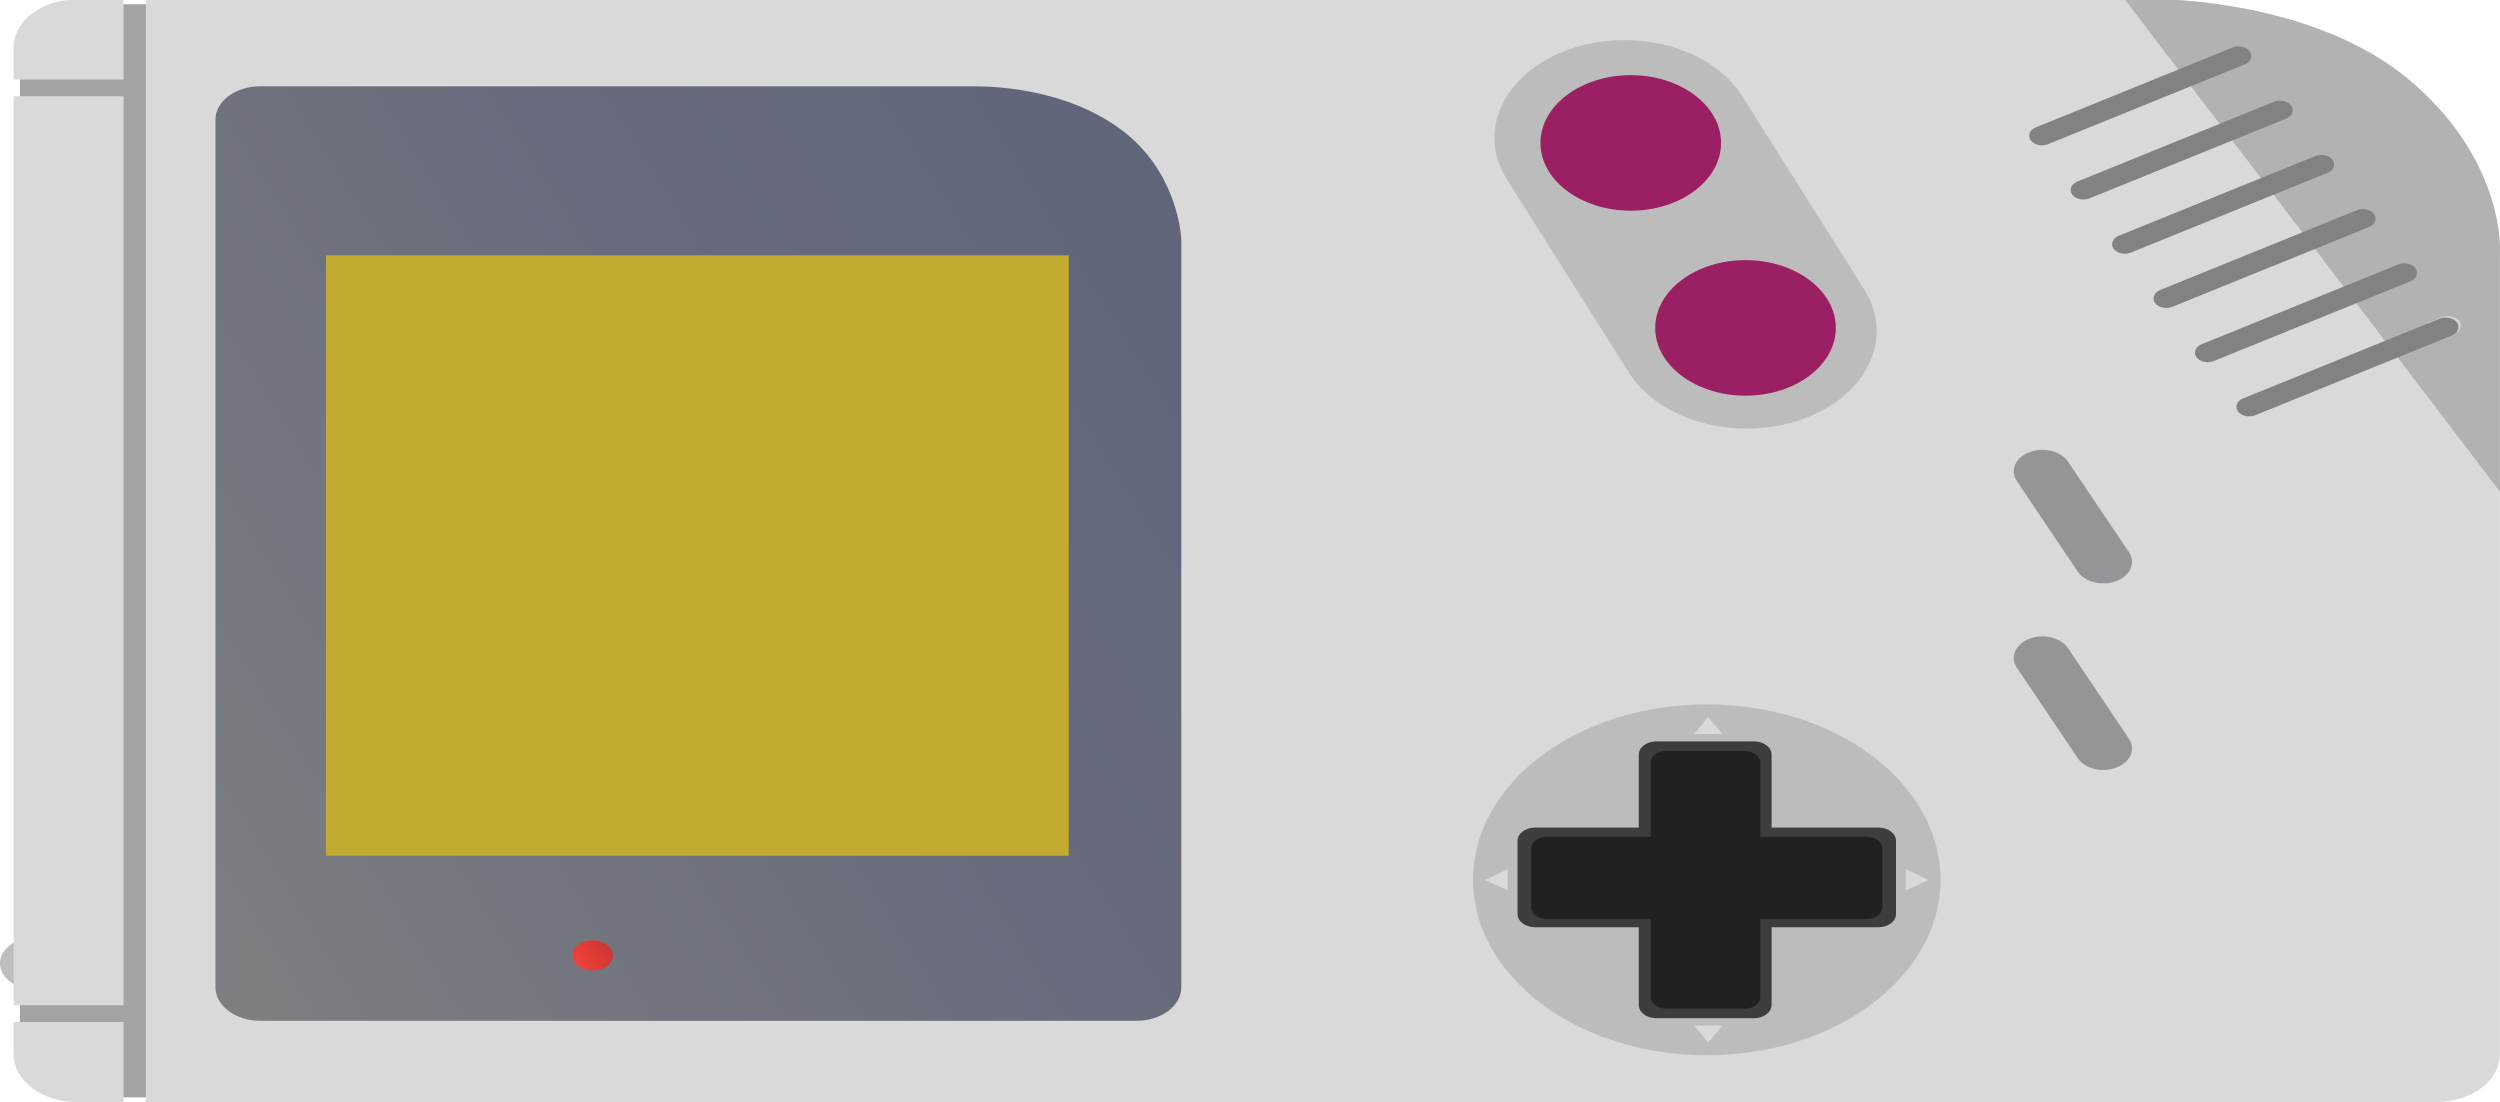 <?xml version="1.0" encoding="UTF-8" standalone="no"?>
<svg
   xmlns:dc="http://purl.org/dc/elements/1.1/"
   xmlns:cc="http://creativecommons.org/ns#"
   xmlns:rdf="http://www.w3.org/1999/02/22-rdf-syntax-ns#"
   xmlns:svg="http://www.w3.org/2000/svg"
   xmlns="http://www.w3.org/2000/svg"
   xmlns:sodipodi="http://sodipodi.sourceforge.net/DTD/sodipodi-0.dtd"
   xmlns:inkscape="http://www.inkscape.org/namespaces/inkscape"
   viewBox="0 0 373.704 164.744"
   height="164.744"
   width="373.704"
   xml:space="preserve"
   version="1.1"
   id="svg2"
   sodipodi:docname="console.svg"
   inkscape:version="0.92.2 (5c3e80d, 2017-08-06)"><sodipodi:namedview
     pagecolor="#ffffff"
     bordercolor="#666666"
     borderopacity="1"
     objecttolerance="10"
     gridtolerance="10"
     guidetolerance="10"
     inkscape:pageopacity="0"
     inkscape:pageshadow="2"
     inkscape:window-width="1920"
     inkscape:window-height="1017"
     id="namedview117"
     showgrid="false"
     fit-margin-top="0"
     fit-margin-left="0"
     fit-margin-right="0"
     fit-margin-bottom="0"
     inkscape:zoom="0.6315163"
     inkscape:cx="186.85158"
     inkscape:cy="109.82971"
     inkscape:window-x="-8"
     inkscape:window-y="-8"
     inkscape:window-maximized="1"
     inkscape:current-layer="svg2" /><defs
     id="defs6"><clipPath
       id="clipPath16"
       clipPathUnits="userSpaceOnUse"><path
         id="path18"
         d="M 0,298.963 H 175.727 V 0 H 0 Z"
         inkscape:connector-curvature="0" /></clipPath><linearGradient
       id="linearGradient56"
       spreadMethod="pad"
       gradientTransform="matrix(2.142,-3.709,-3.709,-2.142,141.529,25.472)"
       gradientUnits="userSpaceOnUse"
       y2="0"
       x2="1"
       y1="0"
       x1="0"><stop
         id="stop58"
         offset="0"
         style="stop-opacity:1;stop-color:#c9c9c9" /><stop
         id="stop60"
         offset="1"
         style="stop-opacity:1;stop-color:#a8a8a8" /></linearGradient><clipPath
       id="clipPath68"
       clipPathUnits="userSpaceOnUse"><path
         id="path70"
         d="M 0,298.963 H 175.727 V 0 H 0 Z"
         inkscape:connector-curvature="0" /></clipPath><linearGradient
       id="linearGradient160"
       spreadMethod="pad"
       gradientTransform="matrix(66.658,-142.948,-142.948,-66.658,52.742,289.813)"
       gradientUnits="userSpaceOnUse"
       y2="0"
       x2="1"
       y1="0"
       x1="0"><stop
         id="stop162"
         offset="0"
         style="stop-opacity:1;stop-color:#7c7f81" /><stop
         id="stop164"
         offset="0.015"
         style="stop-opacity:1;stop-color:#7c7e81" /><stop
         id="stop166"
         offset="0.625"
         style="stop-opacity:1;stop-color:#676b7c" /><stop
         id="stop168"
         offset="1"
         style="stop-opacity:1;stop-color:#60657a" /></linearGradient><clipPath
       id="clipPath176"
       clipPathUnits="userSpaceOnUse"><path
         id="path178"
         d="M 0,298.963 H 175.727 V 0 H 0 Z"
         inkscape:connector-curvature="0" /></clipPath><linearGradient
       id="linearGradient194"
       spreadMethod="pad"
       gradientTransform="matrix(2.041,-4.377,-4.377,-2.041,22.359,230.276)"
       gradientUnits="userSpaceOnUse"
       y2="0"
       x2="1"
       y1="0"
       x1="0"><stop
         id="stop196"
         offset="0"
         style="stop-opacity:1;stop-color:#ef4237" /><stop
         id="stop198"
         offset="1"
         style="stop-opacity:1;stop-color:#cd3634" /></linearGradient><clipPath
       id="clipPath206"
       clipPathUnits="userSpaceOnUse"><path
         id="path208"
         d="M 0,298.963 H 175.727 V 0 H 0 Z"
         inkscape:connector-curvature="0" /></clipPath></defs><g
     transform="matrix(0,-0.938,-1.25,0,373.704,164.744)"
     id="g10"><g
       id="g12"><g
         clip-path="url(#clipPath16)"
         id="g14"><g
           transform="translate(25.982,296.222)"
           id="g20"><path
             id="path22"
             style="fill:#bdbec0;fill-opacity:1;fill-rule:nonzero;stroke:none"
             d="M 0,0 C -0.564,1.598 -2.084,2.741 -3.873,2.741 -5.663,2.741 -7.182,1.598 -7.746,0 Z"
             inkscape:connector-curvature="0" /></g><g
           transform="translate(162.958,296.576)"
           id="g24"><path
             id="path26"
             style="fill:#a3a3a3;fill-opacity:1;fill-rule:nonzero;stroke:none"
             d="m 0,0 h -2.668 -144.852 -2.668 l -12.007,-12.389 V -16.2 H 12.008 v 3.811 z"
             inkscape:connector-curvature="0" /></g><g
           transform="translate(12.77,297.339)"
           id="g28"><path
             id="path30"
             style="fill:#d9d9d9;fill-opacity:1;fill-rule:nonzero;stroke:none"
             d="m 0,0 h -5.146 c -4.211,0 -7.624,-3.413 -7.624,-7.624 v -5.527 H 0 Z"
             inkscape:connector-curvature="0" /></g><g
           transform="translate(168.103,297.339)"
           id="g32"><path
             id="path34"
             style="fill:#d9d9d9;fill-opacity:1;fill-rule:nonzero;stroke:none"
             d="m 0,0 h -5.146 v -13.151 h 12.77 v 5.527 C 7.624,-3.413 4.211,0 0,0"
             inkscape:connector-curvature="0" /></g><g
           transform="translate(22.871,297.339)"
           id="g36"><path
             id="path38"
             style="fill:#d9d9d9;fill-opacity:1;fill-rule:nonzero;stroke:none"
             d="M 0,0 H -7.433 V -13.151 H 137.419 V 0 H 9.911 Z"
             inkscape:connector-curvature="0" /></g><g
           transform="translate(88.055,0.009)"
           id="g40"><path
             id="path42"
             style="fill:#d9d9d9;fill-opacity:1;fill-rule:nonzero;stroke:none"
             d="m 0,0 h 47.267 c 0,0 14.484,-0.736 27.445,10.734 C 87.673,22.205 87.673,40.6 87.673,40.6 V 281.511 H -88.055 V 7.625 C -88.055,3.414 -84.642,0 -80.431,0 h 70.519 z"
             inkscape:connector-curvature="0" /></g></g></g><g
       id="g44"><g
         id="g46"><g
           id="g52"><g
             id="g54"><path
               id="path62"
               style="fill:url(#linearGradient56);stroke:none"
               d="M 118.624,12.316 164.49,38.531 Z"
               inkscape:connector-curvature="0" /></g></g></g></g><g
       id="g64"><g
         clip-path="url(#clipPath68)"
         id="g66"><g
           transform="translate(162.767,10.744)"
           id="g72"><path
             id="path74"
             style="fill:#b2b2b2;fill-opacity:1;fill-rule:nonzero;stroke:none"
             d="m 0,0 c 12.961,11.471 12.961,29.865 12.961,29.865 v 4.262 l -78.439,-44.861 h 38.033 c 0,0 14.484,-0.737 27.445,10.734"
             inkscape:connector-curvature="0" /></g><g
           transform="translate(71.928,43.543)"
           id="g76"><path
             id="path78"
             style="fill:#39509c;fill-opacity:1;fill-rule:nonzero;stroke:none"
             d="M 0,0 Z"
             inkscape:connector-curvature="0" /></g><g
           transform="translate(67.921,41.508)"
           id="g80"><path
             id="path82"
             style="fill:#39509c;fill-opacity:1;fill-rule:nonzero;stroke:none"
             d="M 0,0 Z"
             inkscape:connector-curvature="0" /></g><g
           transform="translate(63.82,39.42)"
           id="g84"><path
             id="path86"
             style="fill:#39509c;fill-opacity:1;fill-rule:nonzero;stroke:none"
             d="M 0,0 V 0.002 Z"
             inkscape:connector-curvature="0" /></g><g
           transform="translate(59.814,37.385)"
           id="g88"><path
             id="path90"
             style="fill:#39509c;fill-opacity:1;fill-rule:nonzero;stroke:none"
             d="M 0,0 Z"
             inkscape:connector-curvature="0" /></g><g
           transform="translate(35.425,122.812)"
           id="g92"><path
             id="path94"
             style="fill:#bcbcbc;fill-opacity:1;fill-rule:nonzero;stroke:none"
             d="m 0,0 c 15.438,0 27.955,-12.517 27.955,-27.954 0,-15.44 -12.517,-27.954 -27.955,-27.954 -15.439,0 -27.954,12.514 -27.954,27.954 C -27.954,-12.517 -15.439,0 0,0"
             inkscape:connector-curvature="0" /></g><g
           transform="translate(9.484,94.7)"
           id="g96"><path
             id="path98"
             style="fill:#d9d9d9;fill-opacity:1;fill-rule:nonzero;stroke:none"
             d="M 0,0 2.708,-1.721 V 1.657 Z"
             inkscape:connector-curvature="0" /></g><g
           transform="translate(61.365,94.7)"
           id="g100"><path
             id="path102"
             style="fill:#d9d9d9;fill-opacity:1;fill-rule:nonzero;stroke:none"
             d="M 0,0 -2.708,-1.721 V 1.657 Z"
             inkscape:connector-curvature="0" /></g><g
           transform="translate(35.394,68.346)"
           id="g104"><path
             id="path106"
             style="fill:#d9d9d9;fill-opacity:1;fill-rule:nonzero;stroke:none"
             d="M 0,0 1.72,2.708 H -1.657 Z"
             inkscape:connector-curvature="0" /></g><g
           transform="translate(35.394,121.37)"
           id="g108"><path
             id="path110"
             style="fill:#d9d9d9;fill-opacity:1;fill-rule:nonzero;stroke:none"
             d="M 0,0 1.72,-2.708 H -1.657 Z"
             inkscape:connector-curvature="0" /></g><g
           transform="translate(55.382,102.99)"
           id="g112"><path
             id="path114"
             style="fill:#3d3d3d;fill-opacity:1;fill-rule:nonzero;stroke:none"
             d="m 0,0 h -11.635 v 12.395 c 0,1.162 -0.94,2.101 -2.099,2.101 h -11.683 c -1.159,0 -2.1,-0.939 -2.1,-2.101 V 0 h -12.396 c -1.16,0 -2.101,-0.94 -2.101,-2.101 v -11.682 c 0,-1.158 0.941,-2.1 2.101,-2.1 h 12.396 v -12.778 c 0,-1.16 0.941,-2.1 2.1,-2.1 h 11.683 c 1.159,0 2.099,0.94 2.099,2.1 v 12.778 H 0 c 1.159,0 2.101,0.942 2.101,2.1 V -2.101 C 2.1,-0.941 1.16,0 0,0"
             inkscape:connector-curvature="0" /></g><g
           transform="translate(54.09,101.375)"
           id="g116"><path
             id="path118"
             style="fill:#191919;fill-opacity:1;fill-rule:nonzero;stroke:none"
             d="m 0,0 h -11.994 v 12.605 c 0,0.929 -0.754,1.684 -1.683,1.684 h -9.364 c -0.93,0 -1.683,-0.755 -1.683,-1.684 V 0 h -12.605 c -0.93,0 -1.683,-0.754 -1.683,-1.684 v -9.363 c 0,-0.928 0.753,-1.682 1.683,-1.682 h 12.605 v -12.912 c 0,-0.93 0.754,-1.683 1.683,-1.683 h 9.364 c 0.929,0 1.683,0.753 1.683,1.683 v 12.912 H 0 c 0.929,0 1.684,0.754 1.684,1.682 v 9.363 C 1.683,-0.754 0.929,0 0,0"
             inkscape:connector-curvature="0" /></g><g
           transform="translate(122.655,74.54)"
           id="g120"><path
             id="path122"
             style="fill:#bcbcbc;fill-opacity:1;fill-rule:nonzero;stroke:none"
             d="m 0,0 c -5.735,0.087 -11.204,3.358 -13.826,8.892 -3.679,7.761 -0.37,17.036 7.392,20.716 L 24.369,44.21 c 7.761,3.68 17.035,0.37 20.714,-7.392 3.681,-7.761 0.372,-17.036 -7.391,-20.716 L 6.89,1.5 C 4.661,0.444 2.309,-0.035 0,0"
             inkscape:connector-curvature="0" /></g><g
           transform="translate(123.378,100.74)"
           id="g124"><path
             id="path126"
             style="fill:#818285;fill-opacity:1;fill-rule:nonzero;stroke:none"
             d="m 0,0 c -5.798,0 -10.515,-4.716 -10.515,-10.514 0,-5.797 4.717,-10.513 10.515,-10.513 5.798,0 10.515,4.716 10.515,10.513 C 10.515,-4.716 5.798,0 0,0"
             inkscape:connector-curvature="0" /></g><g
           transform="translate(123.378,101.026)"
           id="g128"><path
             id="path130"
             style="fill:#9b2063;fill-opacity:1;fill-rule:nonzero;stroke:none"
             d="m 0,0 c -5.955,0 -10.801,-4.844 -10.801,-10.8 0,-5.955 4.846,-10.8 10.801,-10.8 5.956,0 10.801,4.845 10.801,10.8 C 10.801,-4.844 5.956,0 0,0"
             inkscape:connector-curvature="0" /></g><g
           transform="translate(152.856,114.463)"
           id="g132"><path
             id="path134"
             style="fill:#818285;fill-opacity:1;fill-rule:nonzero;stroke:none"
             d="m 0,0 c -5.797,0 -10.514,-4.717 -10.514,-10.515 0,-5.796 4.717,-10.514 10.514,-10.514 5.798,0 10.515,4.718 10.515,10.514 C 10.515,-4.717 5.798,0 0,0"
             inkscape:connector-curvature="0" /></g><g
           transform="translate(152.856,114.748)"
           id="g136"><path
             id="path138"
             style="fill:#9b2063;fill-opacity:1;fill-rule:nonzero;stroke:none"
             d="m 0,0 c -5.955,0 -10.8,-4.844 -10.8,-10.8 0,-5.955 4.845,-10.8 10.8,-10.8 5.956,0 10.801,4.845 10.801,10.8 C 10.801,-4.844 5.956,0 0,0"
             inkscape:connector-curvature="0" /></g><g
           transform="translate(73.848,56.268)"
           id="g140"><path
             id="path142"
             style="fill:#939598;fill-opacity:1;fill-rule:nonzero;stroke:none"
             d="m 0,0 c -0.587,1.163 -1.761,1.885 -3.064,1.885 -0.54,0 -1.06,-0.124 -1.545,-0.37 l -14.423,-7.287 c -0.818,-0.412 -1.426,-1.121 -1.712,-1.99 -0.286,-0.871 -0.216,-1.803 0.197,-2.619 0.587,-1.162 1.761,-1.883 3.065,-1.883 0.532,0 1.066,0.127 1.544,0.367 l 14.423,7.287 c 0.819,0.414 1.426,1.121 1.712,1.992 C 0.483,-1.749 0.413,-0.817 0,0"
             inkscape:connector-curvature="0" /></g><g
           transform="translate(103.58,56.268)"
           id="g144"><path
             id="path146"
             style="fill:#939598;fill-opacity:1;fill-rule:nonzero;stroke:none"
             d="m 0,0 c -0.587,1.163 -1.761,1.885 -3.064,1.885 -0.54,0 -1.06,-0.124 -1.545,-0.37 l -14.423,-7.287 c -0.818,-0.412 -1.426,-1.121 -1.712,-1.99 -0.286,-0.871 -0.216,-1.803 0.197,-2.619 0.587,-1.162 1.761,-1.883 3.065,-1.883 0.532,0 1.067,0.127 1.544,0.367 l 14.424,7.287 c 0.818,0.414 1.425,1.121 1.711,1.992 C 0.483,-1.749 0.414,-0.817 0,0"
             inkscape:connector-curvature="0" /></g></g></g><g
       id="g148"><g
         id="g150"><g
           id="g156"><g
             id="g158"><path
               id="path170"
               style="fill:url(#linearGradient160);stroke:none"
               d="m 18.297,273.198 c -2.947,0 -5.337,-2.39 -5.337,-5.337 v 0 -104.828 c 0,-2.946 2.39,-5.337 5.337,-5.337 v 0 h 118.93 c 1.574,0 11.285,0.737 17.663,7.116 v 0 c 6.378,6.379 6.988,14.558 6.988,17.662 v 0 85.387 c 0,2.947 -2.389,5.337 -5.337,5.337 v 0 z"
               inkscape:connector-curvature="0" /></g></g></g></g><g
       id="g172"><g
         clip-path="url(#clipPath176)"
         id="g174"><path
           id="path180"
           style="fill:#c2aa33;fill-opacity:1;fill-rule:nonzero;stroke:none"
           d="m 39.263,259.983 h 95.678 V 171.166 H 39.263 Z"
           inkscape:connector-curvature="0" /></g></g><g
       id="g182"><g
         id="g184"><g
           id="g190"><g
             id="g192"><path
               id="path200"
               style="fill:url(#linearGradient194);stroke:none"
               d="m 20.965,228.087 c 0,-1.334 1.081,-2.414 2.415,-2.414 v 0 c 1.333,0 2.414,1.08 2.414,2.414 v 0 c 0,1.334 -1.081,2.414 -2.414,2.414 v 0 c -1.334,0 -2.415,-1.08 -2.415,-2.414"
               inkscape:connector-curvature="0" /></g></g></g></g><g
       id="g202"><g
         clip-path="url(#clipPath206)"
         id="g204"><g
           transform="translate(88.358,7.125)"
           id="g210"><path
             id="path212"
             style="fill:#c7c7c7;fill-opacity:1;fill-rule:nonzero;stroke:none"
             d="M 0,0 C -0.012,0.049 -0.024,0.098 -0.033,0.16 L -0.239,0.119 C -0.174,0.059 -0.095,0.018 0,0"
             inkscape:connector-curvature="0" /></g><g
           transform="translate(124.109,8.742)"
           id="g214"><path
             id="path216"
             style="fill:#d4d4d4;fill-opacity:1;fill-rule:nonzero;stroke:none"
             d="m 0,0 -2.659,-1.49 0.957,-1.774 c 0.401,-0.738 1.326,-1.017 2.067,-0.615 0.74,0.4 1.016,1.326 0.616,2.068 z"
             inkscape:connector-curvature="0" /></g><g
           transform="translate(40.413,73.861)"
           id="g218"><path
             id="path220"
             style="fill:#212121;fill-opacity:1;fill-rule:nonzero;stroke:none"
             d="m 0,0 h -9.364 c -1.033,0 -1.874,0.84 -1.874,1.873 v 12.721 h -12.414 c -1.032,0 -1.873,0.841 -1.873,1.874 v 9.363 c 0,1.034 0.839,1.874 1.873,1.874 h 12.414 v 12.414 c 0,1.034 0.841,1.875 1.874,1.875 H 0 c 1.033,0 1.874,-0.841 1.874,-1.875 V 27.705 h 11.803 c 1.033,0 1.874,-0.84 1.874,-1.874 v -9.363 c 0,-1.033 -0.841,-1.873 -1.874,-1.873 H 1.874 V 1.874 C 1.874,0.84 1.034,0 0,0"
             inkscape:connector-curvature="0" /></g><g
           transform="translate(123.506,4.965)"
           id="g222"><path
             id="path224"
             style="fill:#828282;fill-opacity:1;fill-rule:nonzero;stroke:none"
             d="m 0,0 c -0.542,0 -1.067,0.291 -1.342,0.801 l -12.706,23.508 c -0.401,0.74 -0.124,1.666 0.616,2.066 0.74,0.4 1.666,0.125 2.066,-0.615 L 1.34,2.252 C 1.742,1.512 1.465,0.586 0.724,0.185 0.494,0.06 0.245,0 0,0"
             inkscape:connector-curvature="0" /></g><g
           transform="translate(132.147,9.922)"
           id="g226"><path
             id="path228"
             style="fill:#828282;fill-opacity:1;fill-rule:nonzero;stroke:none"
             d="m 0,0 c -0.542,0 -1.067,0.289 -1.342,0.799 l -12.706,23.508 c -0.401,0.74 -0.125,1.666 0.616,2.066 0.741,0.402 1.666,0.125 2.066,-0.615 L 1.34,2.25 C 1.741,1.51 1.465,0.584 0.724,0.184 0.494,0.059 0.245,0 0,0"
             inkscape:connector-curvature="0" /></g><g
           transform="translate(140.787,14.877)"
           id="g230"><path
             id="path232"
             style="fill:#828282;fill-opacity:1;fill-rule:nonzero;stroke:none"
             d="m 0,0 c -0.542,0 -1.067,0.291 -1.342,0.801 l -12.706,23.506 c -0.4,0.74 -0.125,1.666 0.616,2.068 0.741,0.4 1.665,0.123 2.066,-0.617 L 1.341,2.252 C 1.741,1.51 1.466,0.584 0.725,0.186 0.494,0.059 0.245,0 0,0"
             inkscape:connector-curvature="0" /></g><g
           transform="translate(149.428,19.834)"
           id="g234"><path
             id="path236"
             style="fill:#828282;fill-opacity:1;fill-rule:nonzero;stroke:none"
             d="m 0,0 c -0.543,0 -1.067,0.289 -1.342,0.799 l -12.706,23.506 c -0.401,0.742 -0.125,1.668 0.616,2.068 0.741,0.401 1.665,0.123 2.066,-0.617 L 1.34,2.25 C 1.741,1.51 1.465,0.584 0.725,0.184 0.493,0.057 0.245,0 0,0"
             inkscape:connector-curvature="0" /></g><g
           transform="translate(158.068,24.789)"
           id="g238"><path
             id="path240"
             style="fill:#828282;fill-opacity:1;fill-rule:nonzero;stroke:none"
             d="m 0,0 c -0.543,0 -1.067,0.289 -1.342,0.799 l -12.706,23.506 c -0.401,0.742 -0.125,1.668 0.615,2.068 0.742,0.4 1.667,0.123 2.067,-0.615 L 1.34,2.25 C 1.741,1.51 1.465,0.584 0.724,0.184 0.493,0.059 0.245,0 0,0"
             inkscape:connector-curvature="0" /></g><g
           transform="translate(166.708,29.744)"
           id="g242"><path
             id="path244"
             style="fill:#828282;fill-opacity:1;fill-rule:nonzero;stroke:none"
             d="m 0,0 c -0.542,0 -1.067,0.289 -1.342,0.799 l -12.706,23.508 c -0.401,0.739 -0.124,1.665 0.616,2.067 0.741,0.4 1.666,0.123 2.066,-0.617 L 1.34,2.25 C 1.741,1.51 1.465,0.584 0.724,0.184 0.493,0.059 0.245,0 0,0"
             inkscape:connector-curvature="0" /></g></g></g></g></svg>